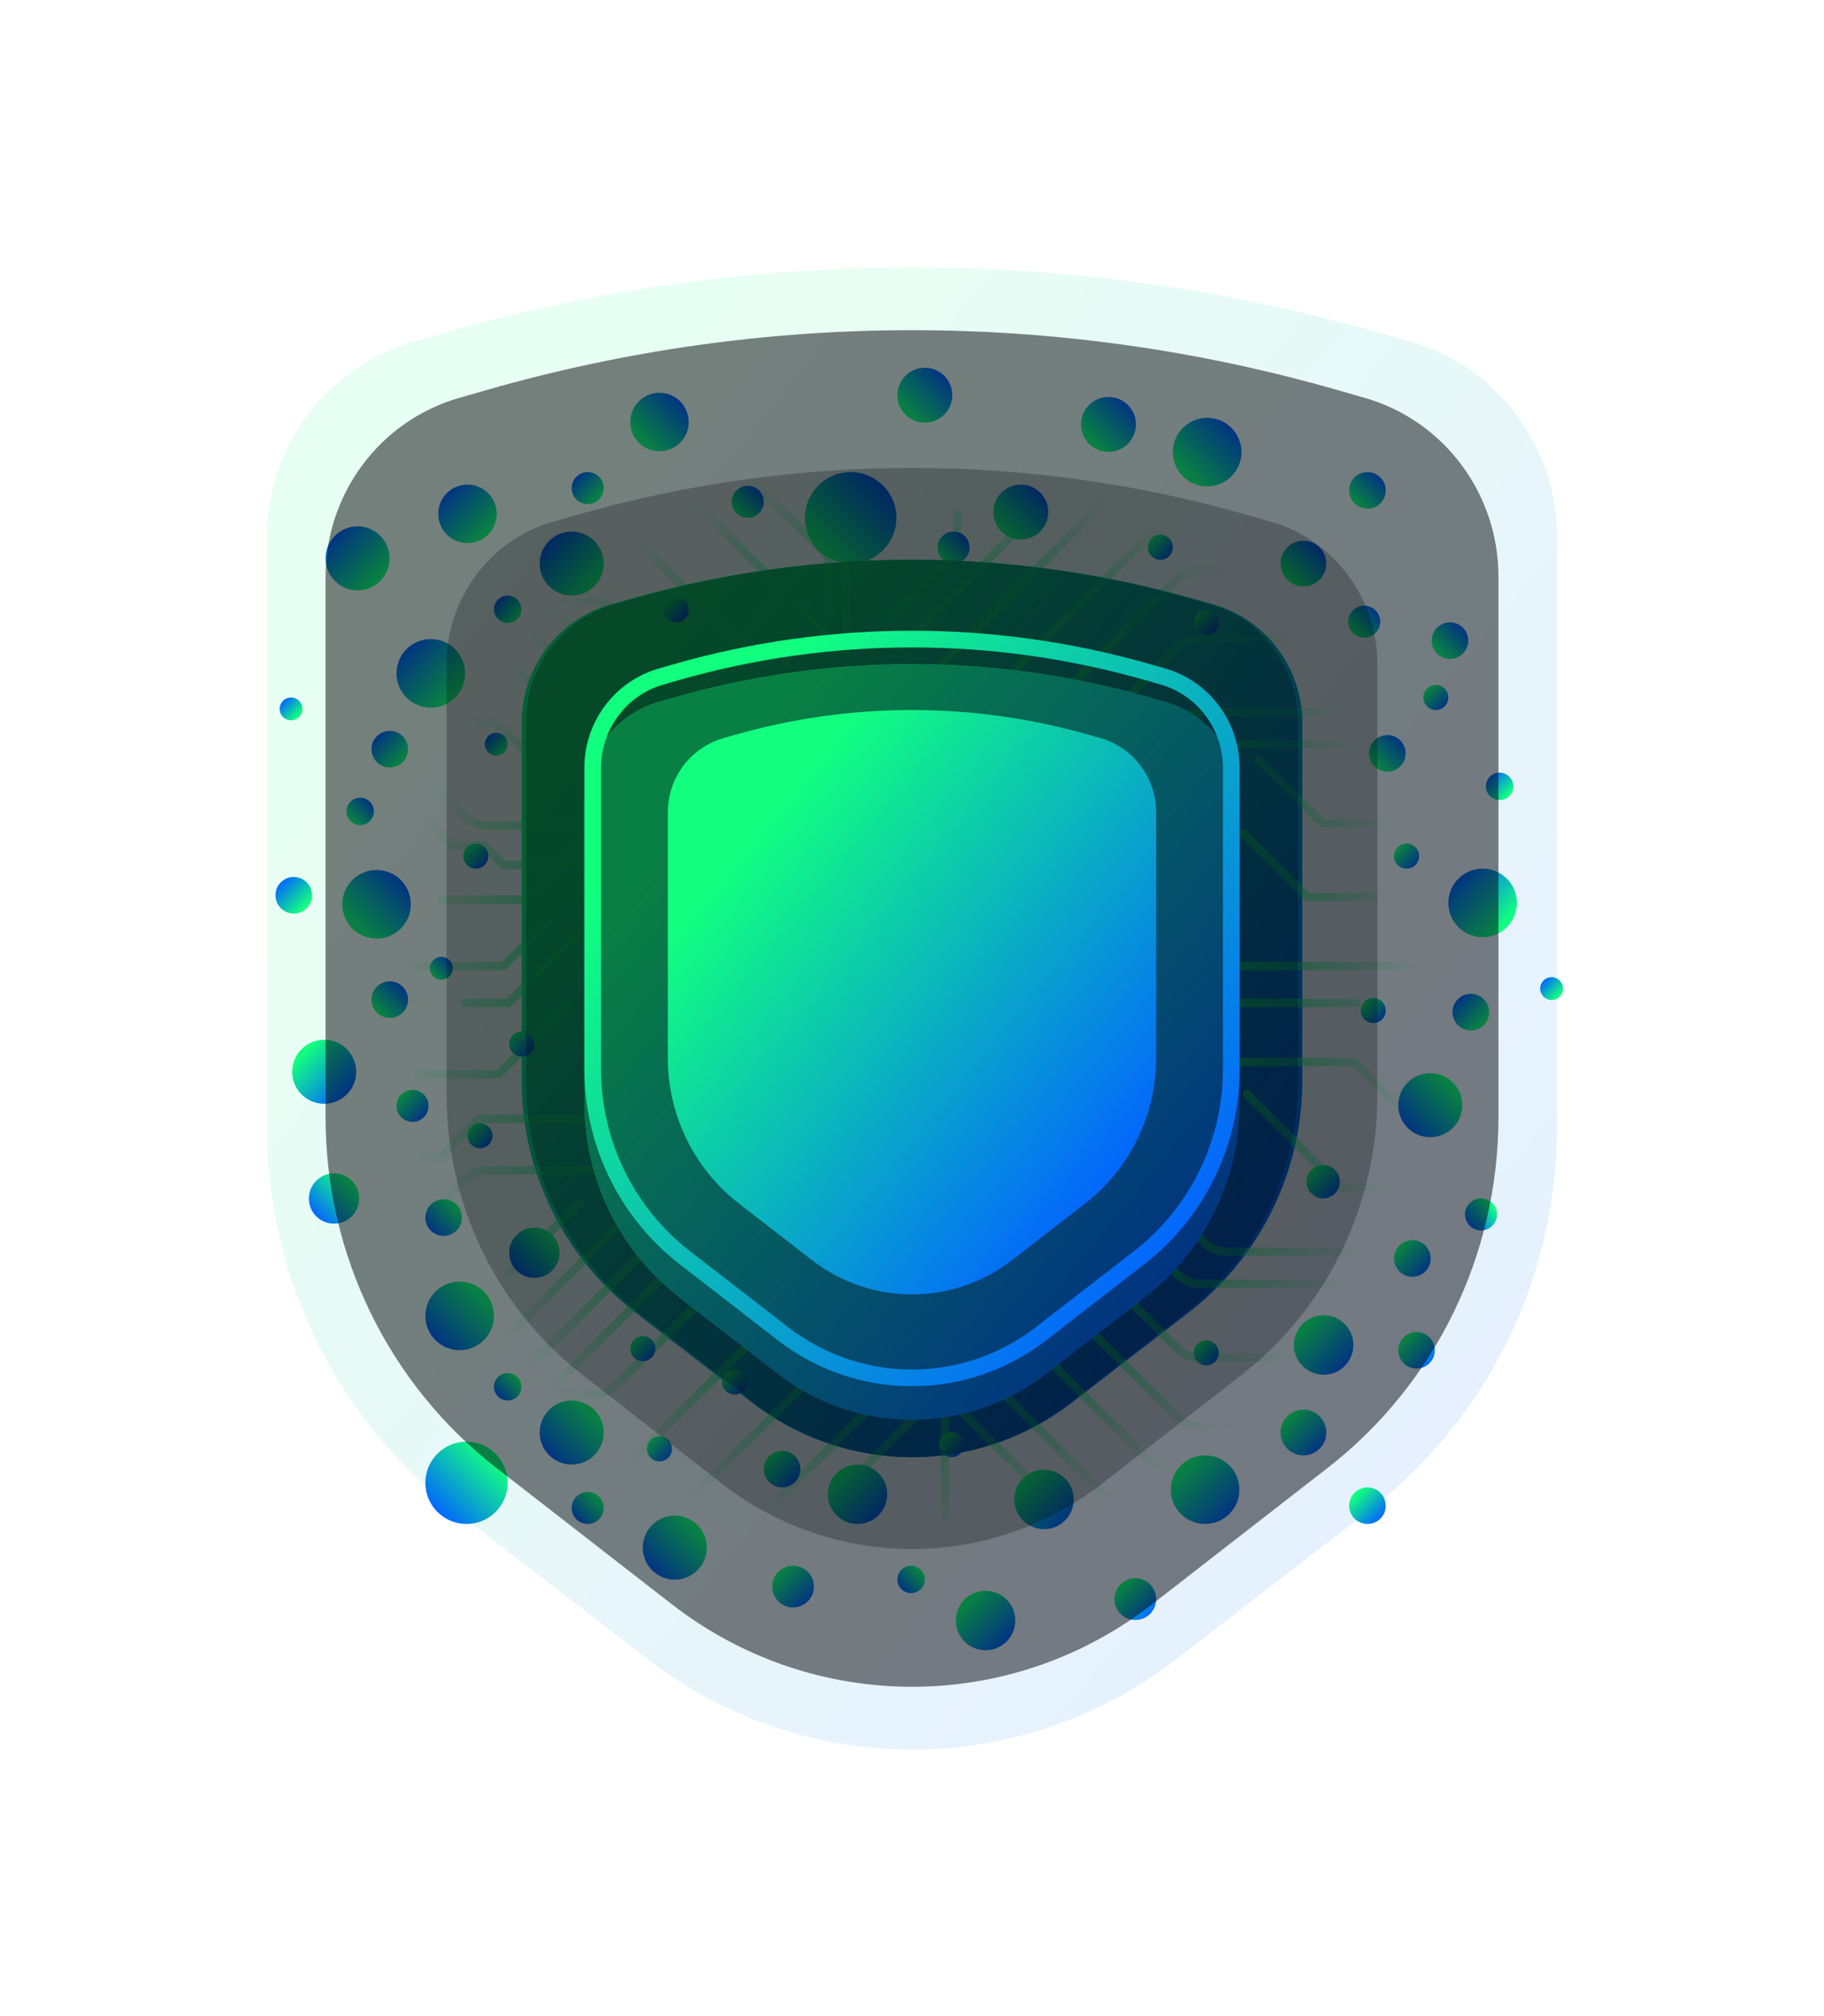 <svg width="437" height="483" viewBox="0 0 437 483" fill="none" xmlns="http://www.w3.org/2000/svg">
<g filter="url(#filter0_f_796_12665)">
<path d="M125 173.155C125 159.995 133.69 148.433 146.283 144.839L150.631 143.598C195 130.934 242 130.934 286.369 143.598L290.717 144.839C303.31 148.433 312 159.995 312 173.155V258.858C312 280.623 301.937 301.152 284.769 314.412L256.792 336.019C234.211 353.46 202.789 353.46 180.207 336.019L152.231 314.412C135.063 301.152 125 280.623 125 258.858V173.155Z" fill="url(#paint0_linear_796_12665)"/>
<path d="M125 173.155C125 159.995 133.69 148.433 146.283 144.839L150.631 143.598C195 130.934 242 130.934 286.369 143.598L290.717 144.839C303.31 148.433 312 159.995 312 173.155V258.858C312 280.623 301.937 301.152 284.769 314.412L256.792 336.019C234.211 353.46 202.789 353.46 180.207 336.019L152.231 314.412C135.063 301.152 125 280.623 125 258.858V173.155Z" fill="url(#paint1_linear_796_12665)"/>
</g>
<g opacity="0.1" filter="url(#filter1_f_796_12665)">
<path d="M64 128.586C64 106.857 78.359 87.767 99.168 81.832L106.352 79.783C179.669 58.872 257.331 58.872 330.648 79.783L337.833 81.832C358.641 87.767 373 106.857 373 128.586V270.096C373 306.034 356.372 339.93 328.003 361.825L281.775 397.502C244.462 426.299 192.538 426.299 155.225 397.502L108.997 361.825C80.628 339.93 64 306.034 64 270.096V128.586Z" fill="url(#paint2_linear_796_12665)"/>
<path d="M64 128.586C64 106.857 78.359 87.767 99.168 81.832L106.352 79.783C179.669 58.872 257.331 58.872 330.648 79.783L337.833 81.832C358.641 87.767 373 106.857 373 128.586V270.096C373 306.034 356.372 339.93 328.003 361.825L281.775 397.502C244.462 426.299 192.538 426.299 155.225 397.502L108.997 361.825C80.628 339.93 64 306.034 64 270.096V128.586Z" fill="url(#paint3_linear_796_12665)"/>
</g>
<path d="M336.864 325.253L321.213 309.624C319.883 308.296 318.08 307.55 316.199 307.55H287.21C285.329 307.55 283.526 306.804 282.196 305.476L257.682 280.996M326.227 299.879H293.71C291.829 299.879 290.026 299.133 288.696 297.805L264.182 273.325M307.318 325.253H287.21C285.329 325.253 283.526 324.507 282.196 323.179L252.364 293.388M319.136 351.217L311.759 343.849C310.429 342.521 308.625 341.775 306.745 341.775H287.21C285.329 341.775 283.526 341.029 282.196 339.701L245.864 303.419M292.545 367.149H276.573C274.693 367.149 272.889 366.403 271.559 365.075L225.182 318.762M235.818 310.501L274.514 349.143C275.844 350.471 277.647 351.217 279.528 351.217H298.472C300.353 351.217 302.156 351.963 303.486 353.291L318.241 368.026C319.571 369.354 321.375 370.1 323.255 370.1H336.864M135.364 370.1H151.336C153.216 370.1 155.02 369.354 156.35 368.026L202.727 321.712M99.909 364.789L130.636 334.104M130.636 334.104L159.591 305.19M130.636 334.104H142.472C144.353 334.104 146.156 333.358 147.486 332.03L173.182 306.37M130.636 351.217H147.199C149.08 351.217 150.883 350.471 152.213 349.143L182.636 318.762M114.682 339.415L153.091 301.059M101.682 321.712H117.063C118.943 321.712 120.747 320.966 122.077 319.638L147.773 293.978M98.136 295.748L111.423 282.48C112.753 281.152 114.557 280.406 116.437 280.406H142.455M121.773 305.19L138.909 288.077M336.864 152.946L321.213 168.575C319.883 169.903 318.08 170.649 316.199 170.649H287.21C285.329 170.649 283.526 171.395 282.196 172.723L257.682 197.203M326.227 178.32H293.71C291.829 178.32 290.026 179.066 288.696 180.394L264.182 204.874M252.364 184.811L282.196 155.02C283.526 153.692 285.329 152.946 287.21 152.946H309.699C311.58 152.946 313.383 152.2 314.713 150.872L317.364 148.226M319.136 126.982L311.759 134.35C310.429 135.678 308.625 136.424 306.745 136.424H287.21C285.329 136.424 283.526 137.17 282.196 138.498L245.864 174.78M292.545 111.05H276.573C274.693 111.05 272.889 111.796 271.559 113.124L225.182 159.437M235.818 167.699L274.514 129.056C275.844 127.729 277.647 126.982 279.528 126.982H298.472C300.353 126.982 302.156 126.236 303.486 124.908L318.241 110.174C319.571 108.846 321.375 108.1 323.255 108.1H336.864M135.364 108.1H151.336C153.216 108.1 155.02 108.846 156.35 110.174L202.727 156.487M99.909 113.41L130.636 144.095M130.636 144.095L159.591 173.01M130.636 144.095H142.472C144.353 144.095 146.156 144.841 147.486 146.169L173.182 171.829M130.636 126.982H147.199C149.08 126.982 150.883 127.729 152.213 129.056L182.636 159.437M114.682 138.784L153.091 177.14M101.682 156.487H117.063C118.943 156.487 120.747 157.233 122.077 158.561L147.773 184.221M98.136 182.451L111.423 195.719C112.753 197.047 114.557 197.793 116.437 197.793H142.455M111.727 173.01H115.881C117.762 173.01 119.565 173.756 120.895 175.084L130.636 184.811M245.864 111.05V124.908L215.71 155.02M229.318 122.852V132.293L213.955 147.636L213.364 148.226M202.727 115.771V150.872M176.136 111.05L195.636 130.523L198.591 133.473V147.636M341 197.203H316.773L301.409 181.861M329.182 214.906H313.227L297.864 199.564M338.045 231.428H291.364M325.045 240.28H313.227H294.909M335.682 265.654L324.455 254.442H296.091M339.227 284.537H321.213L298.759 262.113M95.773 277.455H105.227L114.682 268.014H144.227M99.909 257.392H119.409L135.955 240.87M111.423 240.28H121.773L138.318 223.757M96.954 231.428H120.608L147.199 204.874M105.818 215.496H119.409H138.318M94 197.203H102.864L108.182 202.514H115.881L120.608 207.235H139.5M185 360.658L212.773 332.924M203.909 367.149V354.757L222.227 336.464M226.364 364.199V332.03M247.045 368.026V354.757L219.864 327.613" stroke="url(#paint4_radial_796_12665)" stroke-width="2" stroke-linecap="round"/>
<circle cx="327.614" cy="360.717" r="4.383" fill="url(#paint5_linear_796_12665)"/>
<circle cx="339.383" cy="323.482" r="4.383" fill="url(#paint6_linear_796_12665)"/>
<circle cx="187.37" cy="351.952" r="4.383" fill="url(#paint7_linear_796_12665)"/>
<circle cx="288.717" cy="356.882" r="8.217" fill="url(#paint8_linear_796_12665)"/>
<circle cx="289" cy="324.1" r="3" fill="url(#paint9_linear_796_12665)"/>
<circle cx="329" cy="242.1" r="3" fill="url(#paint10_linear_796_12665)"/>
<circle cx="337" cy="205.1" r="3" fill="url(#paint11_linear_796_12665)"/>
<circle cx="344" cy="167.1" r="3" fill="url(#paint12_linear_796_12665)"/>
<circle cx="289" cy="149.1" r="3" fill="url(#paint13_linear_796_12665)"/>
<circle cx="278" cy="131.1" r="3" fill="url(#paint14_linear_796_12665)"/>
<circle cx="162" cy="146.1" r="3" fill="url(#paint15_linear_796_12665)"/>
<circle cx="114" cy="205.1" r="3" fill="url(#paint16_linear_796_12665)"/>
<circle cx="125" cy="250.1" r="3" fill="url(#paint17_linear_796_12665)"/>
<circle cx="115" cy="272.1" r="3" fill="url(#paint18_linear_796_12665)"/>
<circle cx="154" cy="323.1" r="3" fill="url(#paint19_linear_796_12665)"/>
<circle cx="176" cy="331.1" r="3" fill="url(#paint20_linear_796_12665)"/>
<circle cx="158" cy="347.1" r="3" fill="url(#paint21_linear_796_12665)"/>
<circle cx="228" cy="346.1" r="3" fill="url(#paint22_linear_796_12665)"/>
<circle cx="317" cy="283.1" r="4" fill="url(#paint23_linear_796_12665)"/>
<circle cx="312.274" cy="343.187" r="5.478" fill="url(#paint24_linear_796_12665)"/>
<circle cx="317.122" cy="322.221" r="7.122" fill="url(#paint25_linear_796_12665)"/>
<circle cx="250.122" cy="359.221" r="7.122" fill="url(#paint26_linear_796_12665)"/>
<circle cx="236.122" cy="388.221" r="7.122" fill="url(#paint27_linear_796_12665)"/>
<circle cx="205.448" cy="357.978" r="7.122" fill="url(#paint28_linear_796_12665)"/>
<circle cx="190" cy="380.1" r="5" fill="url(#paint29_linear_796_12665)"/>
<circle cx="272" cy="383.1" r="5" fill="url(#paint30_linear_796_12665)"/>
<circle cx="338.383" cy="301.482" r="4.383" fill="url(#paint31_linear_796_12665)"/>
<circle cx="9.861" cy="9.861" r="9.861" transform="matrix(-1 0 0 1 121.631 345.378)" fill="url(#paint32_linear_796_12665)"/>
<circle cx="8.217" cy="8.217" r="8.217" transform="matrix(-1 0 0 1 118.344 307.03)" fill="url(#paint33_linear_796_12665)"/>
<circle cx="3.835" cy="3.835" r="3.835" transform="matrix(-1 0 0 1 144.64 357.43)" fill="url(#paint34_linear_796_12665)"/>
<circle cx="3.835" cy="3.835" r="3.835" transform="matrix(-1 0 0 1 358.67 287.1)" fill="url(#paint35_linear_796_12665)"/>
<circle cx="98.835" cy="264.934" r="3.835" fill="url(#paint36_linear_796_12665)"/>
<circle cx="3.287" cy="3.287" r="3.287" transform="matrix(-1 0 0 1 221.574 375.1)" fill="url(#paint37_linear_796_12665)"/>
<circle cx="7.67" cy="7.67" r="7.67" transform="matrix(-1 0 0 1 144.64 335.517)" fill="url(#paint38_linear_796_12665)"/>
<circle cx="7.67" cy="7.67" r="7.67" transform="matrix(-1 0 0 1 169.339 363.1)" fill="url(#paint39_linear_796_12665)"/>
<circle cx="7.67" cy="7.67" r="7.67" transform="matrix(-1 0 0 1 350.34 257.1)" fill="url(#paint40_linear_796_12665)"/>
<circle cx="77.67" cy="256.769" r="7.67" fill="url(#paint41_linear_796_12665)"/>
<circle cx="3.287" cy="3.287" r="3.287" transform="matrix(-1 0 0 1 124.917 328.943)" fill="url(#paint42_linear_796_12665)"/>
<circle cx="6.026" cy="6.026" r="6.026" transform="matrix(-1 0 0 1 134.052 294.1)" fill="url(#paint43_linear_796_12665)"/>
<circle cx="6.026" cy="6.026" r="6.026" transform="matrix(-1 0 0 1 86.052 281.1)" fill="url(#paint44_linear_796_12665)"/>
<circle cx="4.383" cy="4.383" r="4.383" transform="matrix(-1 0 0 1 110.674 287.308)" fill="url(#paint45_linear_796_12665)"/>
<circle cx="4.383" cy="4.383" r="4.383" transform="matrix(1 0 0 -1 323.231 121.865)" fill="url(#paint46_linear_796_12665)"/>
<circle cx="6.574" cy="6.574" r="6.574" transform="matrix(1 0 0 -1 238 129.247)" fill="url(#paint47_linear_796_12665)"/>
<circle cx="6.574" cy="6.574" r="6.574" transform="matrix(1 0 0 -1 259 108.247)" fill="url(#paint48_linear_796_12665)"/>
<circle cx="6.574" cy="6.574" r="6.574" transform="matrix(1 0 0 -1 215 101.247)" fill="url(#paint49_linear_796_12665)"/>
<circle cx="4.383" cy="4.383" r="4.383" transform="matrix(1 0 0 -1 343 157.865)" fill="url(#paint50_linear_796_12665)"/>
<circle cx="8.217" cy="8.217" r="8.217" transform="matrix(1 0 0 -1 281 116.535)" fill="url(#paint51_linear_796_12665)"/>
<circle cx="5.478" cy="5.478" r="5.478" transform="matrix(1 0 0 -1 306.796 140.491)" fill="url(#paint52_linear_796_12665)"/>
<circle cx="3.835" cy="3.835" r="3.835" transform="matrix(1 0 0 -1 323 152.769)" fill="url(#paint53_linear_796_12665)"/>
<circle cx="3.835" cy="3.835" r="3.835" transform="matrix(1 0 0 -1 224.622 135.013)" fill="url(#paint54_linear_796_12665)"/>
<circle cx="3.835" cy="3.835" r="3.835" transform="matrix(1 0 0 -1 175.318 124.056)" fill="url(#paint55_linear_796_12665)"/>
<circle cx="10.957" cy="10.957" r="10.957" transform="matrix(1 0 0 -1 192.848 135.013)" fill="url(#paint56_linear_796_12665)"/>
<circle cx="7" cy="7" r="7" transform="matrix(1 0 0 -1 151 108.1)" fill="url(#paint57_linear_796_12665)"/>
<circle cx="4.383" cy="4.383" r="4.383" transform="matrix(1 0 0 -1 328 184.865)" fill="url(#paint58_linear_796_12665)"/>
<circle cx="112" cy="123.1" r="7" transform="rotate(180 112 123.1)" fill="url(#paint59_linear_796_12665)"/>
<circle cx="103.217" cy="161.317" r="8.217" transform="rotate(180 103.217 161.317)" fill="url(#paint60_linear_796_12665)"/>
<circle cx="355.218" cy="216.317" r="8.217" transform="rotate(180 355.218 216.317)" fill="url(#paint61_linear_796_12665)"/>
<circle cx="8.217" cy="8.217" r="8.217" transform="matrix(1 0 0 -1 82 224.856)" fill="url(#paint62_linear_796_12665)"/>
<circle cx="140.805" cy="116.935" r="3.835" transform="rotate(180 140.805 116.935)" fill="url(#paint63_linear_796_12665)"/>
<circle cx="136.97" cy="135.013" r="7.67" transform="rotate(180 136.97 135.013)" fill="url(#paint64_linear_796_12665)"/>
<circle cx="85.67" cy="133.769" r="7.67" transform="rotate(180 85.67 133.769)" fill="url(#paint65_linear_796_12665)"/>
<circle cx="121.631" cy="145.969" r="3.287" transform="rotate(180 121.631 145.969)" fill="url(#paint66_linear_796_12665)"/>
<circle cx="359.287" cy="188.387" r="3.287" transform="rotate(180 359.287 188.387)" fill="url(#paint67_linear_796_12665)"/>
<circle cx="3.287" cy="3.287" r="3.287" transform="matrix(1 0 0 -1 83 197.674)" fill="url(#paint68_linear_796_12665)"/>
<circle cx="118.891" cy="178.291" r="2.739" transform="rotate(180 118.891 178.291)" fill="url(#paint69_linear_796_12665)"/>
<circle cx="69.739" cy="169.839" r="2.739" transform="rotate(180 69.739 169.839)" fill="url(#paint70_linear_796_12665)"/>
<circle cx="371.739" cy="236.839" r="2.739" transform="rotate(180 371.739 236.839)" fill="url(#paint71_linear_796_12665)"/>
<circle cx="2.739" cy="2.739" r="2.739" transform="matrix(1 0 0 -1 103.005 234.717)" fill="url(#paint72_linear_796_12665)"/>
<circle cx="93.382" cy="179.482" r="4.383" transform="rotate(180 93.382 179.482)" fill="url(#paint73_linear_796_12665)"/>
<circle cx="70.382" cy="214.482" r="4.383" transform="rotate(180 70.382 214.482)" fill="url(#paint74_linear_796_12665)"/>
<circle cx="352.383" cy="242.482" r="4.383" transform="rotate(180 352.383 242.482)" fill="url(#paint75_linear_796_12665)"/>
<circle cx="4.383" cy="4.383" r="4.383" transform="matrix(1 0 0 -1 89 243.865)" fill="url(#paint76_linear_796_12665)"/>
<g opacity="0.5" filter="url(#filter2_f_796_12665)">
<path d="M126 173.155C126 159.995 134.597 148.433 147.055 144.839L151.357 143.598C195.251 130.934 241.749 130.934 285.643 143.598L289.945 144.839C302.403 148.433 311 159.995 311 173.155V258.858C311 280.623 301.045 301.152 284.06 314.412L256.383 336.019C234.043 353.46 202.957 353.46 180.617 336.019L152.94 314.412C135.955 301.152 126 280.623 126 258.858V173.155Z" fill="#000206" fill-opacity="0.5"/>
</g>
<g opacity="0.5" filter="url(#filter3_f_796_12665)">
<path d="M107 159.148C107 143.294 117.362 129.367 132.38 125.037L137.565 123.542C190.476 108.286 246.524 108.286 299.435 123.542L304.62 125.037C319.638 129.367 330 143.294 330 159.148V262.39C330 288.609 318 313.339 297.527 329.313L264.164 355.342C237.236 376.352 199.764 376.352 172.836 355.342L139.473 329.313C119 313.339 107 288.609 107 262.39V159.148Z" fill="#000206" fill-opacity="0.5"/>
</g>
<g opacity="0.5" filter="url(#filter4_f_796_12665)">
<path d="M78 138.137C78 118.243 91.058 100.767 109.981 95.334L116.515 93.457C183.187 74.314 253.813 74.314 320.485 93.457L327.019 95.334C345.942 100.767 359 118.243 359 138.137V267.688C359 300.589 343.879 331.621 318.081 351.665L276.041 384.327C242.109 410.69 194.891 410.69 160.959 384.327L118.919 351.665C93.121 331.621 78 300.589 78 267.688V138.137Z" fill="#000206"/>
</g>
<g filter="url(#filter5_i_796_12665)">
<path d="M140 183.979C140 172.9 147.295 163.167 157.868 160.141L161.519 159.096C198.77 148.434 238.23 148.434 275.481 159.096L279.132 160.141C289.704 163.167 297 172.9 297 183.979V256.129C297 274.452 288.552 291.734 274.138 302.897L250.649 321.088C231.691 335.77 205.309 335.77 186.351 321.088L162.862 302.897C148.448 291.734 140 274.452 140 256.129V183.979Z" fill="url(#paint77_linear_796_12665)"/>
<path d="M140 183.979C140 172.9 147.295 163.167 157.868 160.141L161.519 159.096C198.77 148.434 238.23 148.434 275.481 159.096L279.132 160.141C289.704 163.167 297 172.9 297 183.979V256.129C297 274.452 288.552 291.734 274.138 302.897L250.649 321.088C231.691 335.77 205.309 335.77 186.351 321.088L162.862 302.897C148.448 291.734 140 274.452 140 256.129V183.979Z" fill="#000206" fill-opacity="0.5"/>
</g>
<path d="M295 183.979V256.129C295 273.837 286.835 290.534 272.913 301.316L249.425 319.507C231.187 333.631 205.813 333.631 187.575 319.507L164.087 301.316C150.165 290.534 142 273.837 142 256.129V183.979C142 173.783 148.713 164.841 158.419 162.064L162.069 161.019C198.961 150.46 238.039 150.46 274.931 161.019L278.581 162.064C288.287 164.841 295 173.783 295 183.979Z" stroke="url(#paint78_linear_796_12665)" stroke-width="4"/>
<path d="M160 194.61C160 186.351 165.437 179.095 173.316 176.839L176.036 176.06C203.797 168.113 233.203 168.113 260.964 176.06L263.684 176.839C271.563 179.095 277 186.351 277 194.61V253.467C277 267.126 270.704 280.009 259.962 288.331L242.458 301.891C228.33 312.836 208.67 312.836 194.542 301.891L177.038 288.331C166.296 280.009 160 267.126 160 253.467V194.61Z" fill="url(#paint79_linear_796_12665)"/>
<defs>
<filter id="filter0_f_796_12665" x="61.8" y="70.9" width="313.4" height="341.4" filterUnits="userSpaceOnUse" color-interpolation-filters="sRGB">
<feFlood flood-opacity="0" result="BackgroundImageFix"/>
<feBlend mode="normal" in="SourceGraphic" in2="BackgroundImageFix" result="shape"/>
<feGaussianBlur stdDeviation="31.6" result="effect1_foregroundBlur_796_12665"/>
</filter>
<filter id="filter1_f_796_12665" x="0.8" y="0.9" width="435.4" height="481.4" filterUnits="userSpaceOnUse" color-interpolation-filters="sRGB">
<feFlood flood-opacity="0" result="BackgroundImageFix"/>
<feBlend mode="normal" in="SourceGraphic" in2="BackgroundImageFix" result="shape"/>
<feGaussianBlur stdDeviation="31.6" result="effect1_foregroundBlur_796_12665"/>
</filter>
<filter id="filter2_f_796_12665" x="122" y="130.1" width="193" height="223" filterUnits="userSpaceOnUse" color-interpolation-filters="sRGB">
<feFlood flood-opacity="0" result="BackgroundImageFix"/>
<feBlend mode="normal" in="SourceGraphic" in2="BackgroundImageFix" result="shape"/>
<feGaussianBlur stdDeviation="2" result="effect1_foregroundBlur_796_12665"/>
</filter>
<filter id="filter3_f_796_12665" x="103" y="108.1" width="231" height="267" filterUnits="userSpaceOnUse" color-interpolation-filters="sRGB">
<feFlood flood-opacity="0" result="BackgroundImageFix"/>
<feBlend mode="normal" in="SourceGraphic" in2="BackgroundImageFix" result="shape"/>
<feGaussianBlur stdDeviation="2" result="effect1_foregroundBlur_796_12665"/>
</filter>
<filter id="filter4_f_796_12665" x="19.8" y="20.9" width="397.4" height="441.4" filterUnits="userSpaceOnUse" color-interpolation-filters="sRGB">
<feFlood flood-opacity="0" result="BackgroundImageFix"/>
<feBlend mode="normal" in="SourceGraphic" in2="BackgroundImageFix" result="shape"/>
<feGaussianBlur stdDeviation="29.1" result="effect1_foregroundBlur_796_12665"/>
</filter>
<filter id="filter5_i_796_12665" x="140" y="151.1" width="157" height="189" filterUnits="userSpaceOnUse" color-interpolation-filters="sRGB">
<feFlood flood-opacity="0" result="BackgroundImageFix"/>
<feBlend mode="normal" in="SourceGraphic" in2="BackgroundImageFix" result="shape"/>
<feColorMatrix in="SourceAlpha" type="matrix" values="0 0 0 0 0 0 0 0 0 0 0 0 0 0 0 0 0 0 127 0" result="hardAlpha"/>
<feMorphology radius="3.429" operator="dilate" in="SourceAlpha" result="effect1_innerShadow_796_12665"/>
<feOffset dy="8"/>
<feGaussianBlur stdDeviation="10"/>
<feComposite in2="hardAlpha" operator="arithmetic" k2="-1" k3="1"/>
<feColorMatrix type="matrix" values="0 0 0 0 0 0 0 0 0 0 0 0 0 0 0 0 0 0 0.5 0"/>
<feBlend mode="normal" in2="shape" result="effect1_innerShadow_796_12665"/>
</filter>
<linearGradient id="paint0_linear_796_12665" x1="-237.886" y1="173.101" x2="108.887" y2="673.45" gradientUnits="userSpaceOnUse">
<stop stop-color="#0386FF"/>
<stop offset="1" stop-color="#12FF80"/>
</linearGradient>
<linearGradient id="paint1_linear_796_12665" x1="157.057" y1="173.191" x2="307.199" y2="296.317" gradientUnits="userSpaceOnUse">
<stop stop-color="#12FF80"/>
<stop offset="1" stop-color="#0364FF"/>
</linearGradient>
<linearGradient id="paint2_linear_796_12665" x1="-535.636" y1="128.497" x2="36.792" y2="955.058" gradientUnits="userSpaceOnUse">
<stop stop-color="#0386FF"/>
<stop offset="1" stop-color="#12FF80"/>
</linearGradient>
<linearGradient id="paint3_linear_796_12665" x1="116.971" y1="128.645" x2="364.917" y2="332.13" gradientUnits="userSpaceOnUse">
<stop stop-color="#12FF80"/>
<stop offset="1" stop-color="#0364FF"/>
</linearGradient>
<radialGradient id="paint4_radial_796_12665" cx="0" cy="0" r="1" gradientUnits="userSpaceOnUse" gradientTransform="translate(217.5 239.1) rotate(90) scale(131 123.5)">
<stop stop-color="#12FF80"/>
<stop offset="0.536" stop-color="#12FF80"/>
<stop offset="1" stop-color="#12FF80" stop-opacity="0"/>
</radialGradient>
<linearGradient id="paint5_linear_796_12665" x1="324.734" y1="358.188" x2="330.748" y2="364.072" gradientUnits="userSpaceOnUse">
<stop stop-color="#12FF80"/>
<stop offset="1" stop-color="#0364FF"/>
</linearGradient>
<linearGradient id="paint6_linear_796_12665" x1="336.503" y1="320.953" x2="342.517" y2="326.837" gradientUnits="userSpaceOnUse">
<stop stop-color="#12FF80"/>
<stop offset="1" stop-color="#0364FF"/>
</linearGradient>
<linearGradient id="paint7_linear_796_12665" x1="184.49" y1="349.423" x2="190.504" y2="355.307" gradientUnits="userSpaceOnUse">
<stop stop-color="#12FF80"/>
<stop offset="1" stop-color="#0364FF"/>
</linearGradient>
<linearGradient id="paint8_linear_796_12665" x1="283.317" y1="352.14" x2="294.594" y2="363.173" gradientUnits="userSpaceOnUse">
<stop stop-color="#12FF80"/>
<stop offset="1" stop-color="#0364FF"/>
</linearGradient>
<linearGradient id="paint9_linear_796_12665" x1="287.029" y1="322.368" x2="291.145" y2="326.396" gradientUnits="userSpaceOnUse">
<stop stop-color="#12FF80"/>
<stop offset="1" stop-color="#0364FF"/>
</linearGradient>
<linearGradient id="paint10_linear_796_12665" x1="327.029" y1="240.368" x2="331.145" y2="244.396" gradientUnits="userSpaceOnUse">
<stop stop-color="#12FF80"/>
<stop offset="1" stop-color="#0364FF"/>
</linearGradient>
<linearGradient id="paint11_linear_796_12665" x1="335.029" y1="203.368" x2="339.145" y2="207.396" gradientUnits="userSpaceOnUse">
<stop stop-color="#12FF80"/>
<stop offset="1" stop-color="#0364FF"/>
</linearGradient>
<linearGradient id="paint12_linear_796_12665" x1="342.029" y1="165.368" x2="346.145" y2="169.396" gradientUnits="userSpaceOnUse">
<stop stop-color="#12FF80"/>
<stop offset="1" stop-color="#0364FF"/>
</linearGradient>
<linearGradient id="paint13_linear_796_12665" x1="287.029" y1="147.368" x2="291.145" y2="151.396" gradientUnits="userSpaceOnUse">
<stop stop-color="#12FF80"/>
<stop offset="1" stop-color="#0364FF"/>
</linearGradient>
<linearGradient id="paint14_linear_796_12665" x1="276.029" y1="129.368" x2="280.145" y2="133.396" gradientUnits="userSpaceOnUse">
<stop stop-color="#12FF80"/>
<stop offset="1" stop-color="#0364FF"/>
</linearGradient>
<linearGradient id="paint15_linear_796_12665" x1="160.029" y1="144.368" x2="164.145" y2="148.396" gradientUnits="userSpaceOnUse">
<stop stop-color="#12FF80"/>
<stop offset="1" stop-color="#0364FF"/>
</linearGradient>
<linearGradient id="paint16_linear_796_12665" x1="112.029" y1="203.368" x2="116.145" y2="207.396" gradientUnits="userSpaceOnUse">
<stop stop-color="#12FF80"/>
<stop offset="1" stop-color="#0364FF"/>
</linearGradient>
<linearGradient id="paint17_linear_796_12665" x1="123.029" y1="248.368" x2="127.145" y2="252.396" gradientUnits="userSpaceOnUse">
<stop stop-color="#12FF80"/>
<stop offset="1" stop-color="#0364FF"/>
</linearGradient>
<linearGradient id="paint18_linear_796_12665" x1="113.029" y1="270.368" x2="117.145" y2="274.396" gradientUnits="userSpaceOnUse">
<stop stop-color="#12FF80"/>
<stop offset="1" stop-color="#0364FF"/>
</linearGradient>
<linearGradient id="paint19_linear_796_12665" x1="152.029" y1="321.368" x2="156.145" y2="325.396" gradientUnits="userSpaceOnUse">
<stop stop-color="#12FF80"/>
<stop offset="1" stop-color="#0364FF"/>
</linearGradient>
<linearGradient id="paint20_linear_796_12665" x1="174.029" y1="329.368" x2="178.145" y2="333.396" gradientUnits="userSpaceOnUse">
<stop stop-color="#12FF80"/>
<stop offset="1" stop-color="#0364FF"/>
</linearGradient>
<linearGradient id="paint21_linear_796_12665" x1="156.029" y1="345.368" x2="160.145" y2="349.396" gradientUnits="userSpaceOnUse">
<stop stop-color="#12FF80"/>
<stop offset="1" stop-color="#0364FF"/>
</linearGradient>
<linearGradient id="paint22_linear_796_12665" x1="226.029" y1="344.368" x2="230.145" y2="348.396" gradientUnits="userSpaceOnUse">
<stop stop-color="#12FF80"/>
<stop offset="1" stop-color="#0364FF"/>
</linearGradient>
<linearGradient id="paint23_linear_796_12665" x1="314.371" y1="280.791" x2="319.861" y2="286.161" gradientUnits="userSpaceOnUse">
<stop stop-color="#12FF80"/>
<stop offset="1" stop-color="#0364FF"/>
</linearGradient>
<linearGradient id="paint24_linear_796_12665" x1="308.674" y1="340.025" x2="316.192" y2="347.38" gradientUnits="userSpaceOnUse">
<stop stop-color="#12FF80"/>
<stop offset="1" stop-color="#0364FF"/>
</linearGradient>
<linearGradient id="paint25_linear_796_12665" x1="312.442" y1="318.112" x2="322.215" y2="327.673" gradientUnits="userSpaceOnUse">
<stop stop-color="#12FF80"/>
<stop offset="1" stop-color="#0364FF"/>
</linearGradient>
<linearGradient id="paint26_linear_796_12665" x1="245.442" y1="355.112" x2="255.215" y2="364.673" gradientUnits="userSpaceOnUse">
<stop stop-color="#12FF80"/>
<stop offset="1" stop-color="#0364FF"/>
</linearGradient>
<linearGradient id="paint27_linear_796_12665" x1="231.442" y1="384.112" x2="241.215" y2="393.673" gradientUnits="userSpaceOnUse">
<stop stop-color="#12FF80"/>
<stop offset="1" stop-color="#0364FF"/>
</linearGradient>
<linearGradient id="paint28_linear_796_12665" x1="200.768" y1="353.868" x2="210.541" y2="363.429" gradientUnits="userSpaceOnUse">
<stop stop-color="#12FF80"/>
<stop offset="1" stop-color="#0364FF"/>
</linearGradient>
<linearGradient id="paint29_linear_796_12665" x1="186.714" y1="377.214" x2="193.576" y2="383.927" gradientUnits="userSpaceOnUse">
<stop stop-color="#12FF80"/>
<stop offset="1" stop-color="#0364FF"/>
</linearGradient>
<linearGradient id="paint30_linear_796_12665" x1="268.714" y1="380.214" x2="275.576" y2="386.927" gradientUnits="userSpaceOnUse">
<stop stop-color="#12FF80"/>
<stop offset="1" stop-color="#0364FF"/>
</linearGradient>
<linearGradient id="paint31_linear_796_12665" x1="335.503" y1="298.953" x2="341.517" y2="304.837" gradientUnits="userSpaceOnUse">
<stop stop-color="#12FF80"/>
<stop offset="1" stop-color="#0364FF"/>
</linearGradient>
<linearGradient id="paint32_linear_796_12665" x1="3.381" y1="4.17" x2="16.913" y2="17.409" gradientUnits="userSpaceOnUse">
<stop stop-color="#12FF80"/>
<stop offset="1" stop-color="#0364FF"/>
</linearGradient>
<linearGradient id="paint33_linear_796_12665" x1="2.817" y1="3.475" x2="14.094" y2="14.508" gradientUnits="userSpaceOnUse">
<stop stop-color="#12FF80"/>
<stop offset="1" stop-color="#0364FF"/>
</linearGradient>
<linearGradient id="paint34_linear_796_12665" x1="1.315" y1="1.622" x2="6.577" y2="6.77" gradientUnits="userSpaceOnUse">
<stop stop-color="#12FF80"/>
<stop offset="1" stop-color="#0364FF"/>
</linearGradient>
<linearGradient id="paint35_linear_796_12665" x1="1.315" y1="1.622" x2="6.577" y2="6.77" gradientUnits="userSpaceOnUse">
<stop stop-color="#12FF80"/>
<stop offset="1" stop-color="#0364FF"/>
</linearGradient>
<linearGradient id="paint36_linear_796_12665" x1="96.315" y1="262.721" x2="101.577" y2="267.87" gradientUnits="userSpaceOnUse">
<stop stop-color="#12FF80"/>
<stop offset="1" stop-color="#0364FF"/>
</linearGradient>
<linearGradient id="paint37_linear_796_12665" x1="1.127" y1="1.39" x2="5.638" y2="5.803" gradientUnits="userSpaceOnUse">
<stop stop-color="#12FF80"/>
<stop offset="1" stop-color="#0364FF"/>
</linearGradient>
<linearGradient id="paint38_linear_796_12665" x1="2.63" y1="3.244" x2="13.155" y2="13.54" gradientUnits="userSpaceOnUse">
<stop stop-color="#12FF80"/>
<stop offset="1" stop-color="#0364FF"/>
</linearGradient>
<linearGradient id="paint39_linear_796_12665" x1="2.63" y1="3.244" x2="13.155" y2="13.54" gradientUnits="userSpaceOnUse">
<stop stop-color="#12FF80"/>
<stop offset="1" stop-color="#0364FF"/>
</linearGradient>
<linearGradient id="paint40_linear_796_12665" x1="2.63" y1="3.244" x2="13.155" y2="13.54" gradientUnits="userSpaceOnUse">
<stop stop-color="#12FF80"/>
<stop offset="1" stop-color="#0364FF"/>
</linearGradient>
<linearGradient id="paint41_linear_796_12665" x1="72.63" y1="252.343" x2="83.155" y2="262.64" gradientUnits="userSpaceOnUse">
<stop stop-color="#12FF80"/>
<stop offset="1" stop-color="#0364FF"/>
</linearGradient>
<linearGradient id="paint42_linear_796_12665" x1="1.127" y1="1.39" x2="5.638" y2="5.803" gradientUnits="userSpaceOnUse">
<stop stop-color="#12FF80"/>
<stop offset="1" stop-color="#0364FF"/>
</linearGradient>
<linearGradient id="paint43_linear_796_12665" x1="2.066" y1="2.549" x2="10.336" y2="10.639" gradientUnits="userSpaceOnUse">
<stop stop-color="#12FF80"/>
<stop offset="1" stop-color="#0364FF"/>
</linearGradient>
<linearGradient id="paint44_linear_796_12665" x1="2.066" y1="2.549" x2="10.336" y2="10.639" gradientUnits="userSpaceOnUse">
<stop stop-color="#12FF80"/>
<stop offset="1" stop-color="#0364FF"/>
</linearGradient>
<linearGradient id="paint45_linear_796_12665" x1="1.503" y1="1.854" x2="7.517" y2="7.737" gradientUnits="userSpaceOnUse">
<stop stop-color="#12FF80"/>
<stop offset="1" stop-color="#0364FF"/>
</linearGradient>
<linearGradient id="paint46_linear_796_12665" x1="1.503" y1="1.854" x2="7.517" y2="7.737" gradientUnits="userSpaceOnUse">
<stop stop-color="#12FF80"/>
<stop offset="1" stop-color="#0364FF"/>
</linearGradient>
<linearGradient id="paint47_linear_796_12665" x1="2.254" y1="2.78" x2="11.275" y2="11.606" gradientUnits="userSpaceOnUse">
<stop stop-color="#12FF80"/>
<stop offset="1" stop-color="#0364FF"/>
</linearGradient>
<linearGradient id="paint48_linear_796_12665" x1="2.254" y1="2.78" x2="11.275" y2="11.606" gradientUnits="userSpaceOnUse">
<stop stop-color="#12FF80"/>
<stop offset="1" stop-color="#0364FF"/>
</linearGradient>
<linearGradient id="paint49_linear_796_12665" x1="2.254" y1="2.78" x2="11.275" y2="11.606" gradientUnits="userSpaceOnUse">
<stop stop-color="#12FF80"/>
<stop offset="1" stop-color="#0364FF"/>
</linearGradient>
<linearGradient id="paint50_linear_796_12665" x1="1.503" y1="1.854" x2="7.517" y2="7.737" gradientUnits="userSpaceOnUse">
<stop stop-color="#12FF80"/>
<stop offset="1" stop-color="#0364FF"/>
</linearGradient>
<linearGradient id="paint51_linear_796_12665" x1="2.817" y1="3.475" x2="14.094" y2="14.508" gradientUnits="userSpaceOnUse">
<stop stop-color="#12FF80"/>
<stop offset="1" stop-color="#0364FF"/>
</linearGradient>
<linearGradient id="paint52_linear_796_12665" x1="1.878" y1="2.317" x2="9.396" y2="9.672" gradientUnits="userSpaceOnUse">
<stop stop-color="#12FF80"/>
<stop offset="1" stop-color="#0364FF"/>
</linearGradient>
<linearGradient id="paint53_linear_796_12665" x1="1.315" y1="1.622" x2="6.577" y2="6.77" gradientUnits="userSpaceOnUse">
<stop stop-color="#12FF80"/>
<stop offset="1" stop-color="#0364FF"/>
</linearGradient>
<linearGradient id="paint54_linear_796_12665" x1="1.315" y1="1.622" x2="6.577" y2="6.77" gradientUnits="userSpaceOnUse">
<stop stop-color="#12FF80"/>
<stop offset="1" stop-color="#0364FF"/>
</linearGradient>
<linearGradient id="paint55_linear_796_12665" x1="1.315" y1="1.622" x2="6.577" y2="6.77" gradientUnits="userSpaceOnUse">
<stop stop-color="#12FF80"/>
<stop offset="1" stop-color="#0364FF"/>
</linearGradient>
<linearGradient id="paint56_linear_796_12665" x1="3.757" y1="4.634" x2="18.792" y2="19.343" gradientUnits="userSpaceOnUse">
<stop stop-color="#12FF80"/>
<stop offset="1" stop-color="#0364FF"/>
</linearGradient>
<linearGradient id="paint57_linear_796_12665" x1="2.4" y1="2.96" x2="12.006" y2="12.358" gradientUnits="userSpaceOnUse">
<stop stop-color="#12FF80"/>
<stop offset="1" stop-color="#0364FF"/>
</linearGradient>
<linearGradient id="paint58_linear_796_12665" x1="1.503" y1="1.854" x2="7.517" y2="7.737" gradientUnits="userSpaceOnUse">
<stop stop-color="#12FF80"/>
<stop offset="1" stop-color="#0364FF"/>
</linearGradient>
<linearGradient id="paint59_linear_796_12665" x1="107.4" y1="119.06" x2="117.007" y2="128.458" gradientUnits="userSpaceOnUse">
<stop stop-color="#12FF80"/>
<stop offset="1" stop-color="#0364FF"/>
</linearGradient>
<linearGradient id="paint60_linear_796_12665" x1="97.817" y1="156.575" x2="109.094" y2="167.607" gradientUnits="userSpaceOnUse">
<stop stop-color="#12FF80"/>
<stop offset="1" stop-color="#0364FF"/>
</linearGradient>
<linearGradient id="paint61_linear_796_12665" x1="349.818" y1="211.575" x2="361.094" y2="222.607" gradientUnits="userSpaceOnUse">
<stop stop-color="#12FF80"/>
<stop offset="1" stop-color="#0364FF"/>
</linearGradient>
<linearGradient id="paint62_linear_796_12665" x1="2.817" y1="3.475" x2="14.094" y2="14.508" gradientUnits="userSpaceOnUse">
<stop stop-color="#12FF80"/>
<stop offset="1" stop-color="#0364FF"/>
</linearGradient>
<linearGradient id="paint63_linear_796_12665" x1="138.285" y1="114.722" x2="143.547" y2="119.87" gradientUnits="userSpaceOnUse">
<stop stop-color="#12FF80"/>
<stop offset="1" stop-color="#0364FF"/>
</linearGradient>
<linearGradient id="paint64_linear_796_12665" x1="131.93" y1="130.587" x2="142.455" y2="140.884" gradientUnits="userSpaceOnUse">
<stop stop-color="#12FF80"/>
<stop offset="1" stop-color="#0364FF"/>
</linearGradient>
<linearGradient id="paint65_linear_796_12665" x1="80.63" y1="129.343" x2="91.155" y2="139.64" gradientUnits="userSpaceOnUse">
<stop stop-color="#12FF80"/>
<stop offset="1" stop-color="#0364FF"/>
</linearGradient>
<linearGradient id="paint66_linear_796_12665" x1="119.471" y1="144.072" x2="123.981" y2="148.485" gradientUnits="userSpaceOnUse">
<stop stop-color="#12FF80"/>
<stop offset="1" stop-color="#0364FF"/>
</linearGradient>
<linearGradient id="paint67_linear_796_12665" x1="357.127" y1="186.49" x2="361.638" y2="190.903" gradientUnits="userSpaceOnUse">
<stop stop-color="#12FF80"/>
<stop offset="1" stop-color="#0364FF"/>
</linearGradient>
<linearGradient id="paint68_linear_796_12665" x1="1.127" y1="1.39" x2="5.638" y2="5.803" gradientUnits="userSpaceOnUse">
<stop stop-color="#12FF80"/>
<stop offset="1" stop-color="#0364FF"/>
</linearGradient>
<linearGradient id="paint69_linear_796_12665" x1="117.091" y1="176.71" x2="120.85" y2="180.388" gradientUnits="userSpaceOnUse">
<stop stop-color="#12FF80"/>
<stop offset="1" stop-color="#0364FF"/>
</linearGradient>
<linearGradient id="paint70_linear_796_12665" x1="67.939" y1="168.258" x2="71.698" y2="171.935" gradientUnits="userSpaceOnUse">
<stop stop-color="#12FF80"/>
<stop offset="1" stop-color="#0364FF"/>
</linearGradient>
<linearGradient id="paint71_linear_796_12665" x1="369.939" y1="235.258" x2="373.698" y2="238.935" gradientUnits="userSpaceOnUse">
<stop stop-color="#12FF80"/>
<stop offset="1" stop-color="#0364FF"/>
</linearGradient>
<linearGradient id="paint72_linear_796_12665" x1="0.939" y1="1.158" x2="4.698" y2="4.836" gradientUnits="userSpaceOnUse">
<stop stop-color="#12FF80"/>
<stop offset="1" stop-color="#0364FF"/>
</linearGradient>
<linearGradient id="paint73_linear_796_12665" x1="90.502" y1="176.953" x2="96.517" y2="182.837" gradientUnits="userSpaceOnUse">
<stop stop-color="#12FF80"/>
<stop offset="1" stop-color="#0364FF"/>
</linearGradient>
<linearGradient id="paint74_linear_796_12665" x1="67.502" y1="211.953" x2="73.517" y2="217.837" gradientUnits="userSpaceOnUse">
<stop stop-color="#12FF80"/>
<stop offset="1" stop-color="#0364FF"/>
</linearGradient>
<linearGradient id="paint75_linear_796_12665" x1="349.503" y1="239.953" x2="355.517" y2="245.837" gradientUnits="userSpaceOnUse">
<stop stop-color="#12FF80"/>
<stop offset="1" stop-color="#0364FF"/>
</linearGradient>
<linearGradient id="paint76_linear_796_12665" x1="1.503" y1="1.854" x2="7.517" y2="7.737" gradientUnits="userSpaceOnUse">
<stop stop-color="#12FF80"/>
<stop offset="1" stop-color="#0364FF"/>
</linearGradient>
<linearGradient id="paint77_linear_796_12665" x1="166.914" y1="184.009" x2="293.245" y2="287.327" gradientUnits="userSpaceOnUse">
<stop stop-color="#12FF80"/>
<stop offset="1" stop-color="#0364FF"/>
</linearGradient>
<linearGradient id="paint78_linear_796_12665" x1="166.914" y1="184.009" x2="293.245" y2="287.327" gradientUnits="userSpaceOnUse">
<stop stop-color="#12FF80"/>
<stop offset="1" stop-color="#0364FF"/>
</linearGradient>
<linearGradient id="paint79_linear_796_12665" x1="180.057" y1="199.704" x2="274.226" y2="276.695" gradientUnits="userSpaceOnUse">
<stop stop-color="#12FF80"/>
<stop offset="1" stop-color="#0364FF"/>
</linearGradient>
</defs>
</svg>
